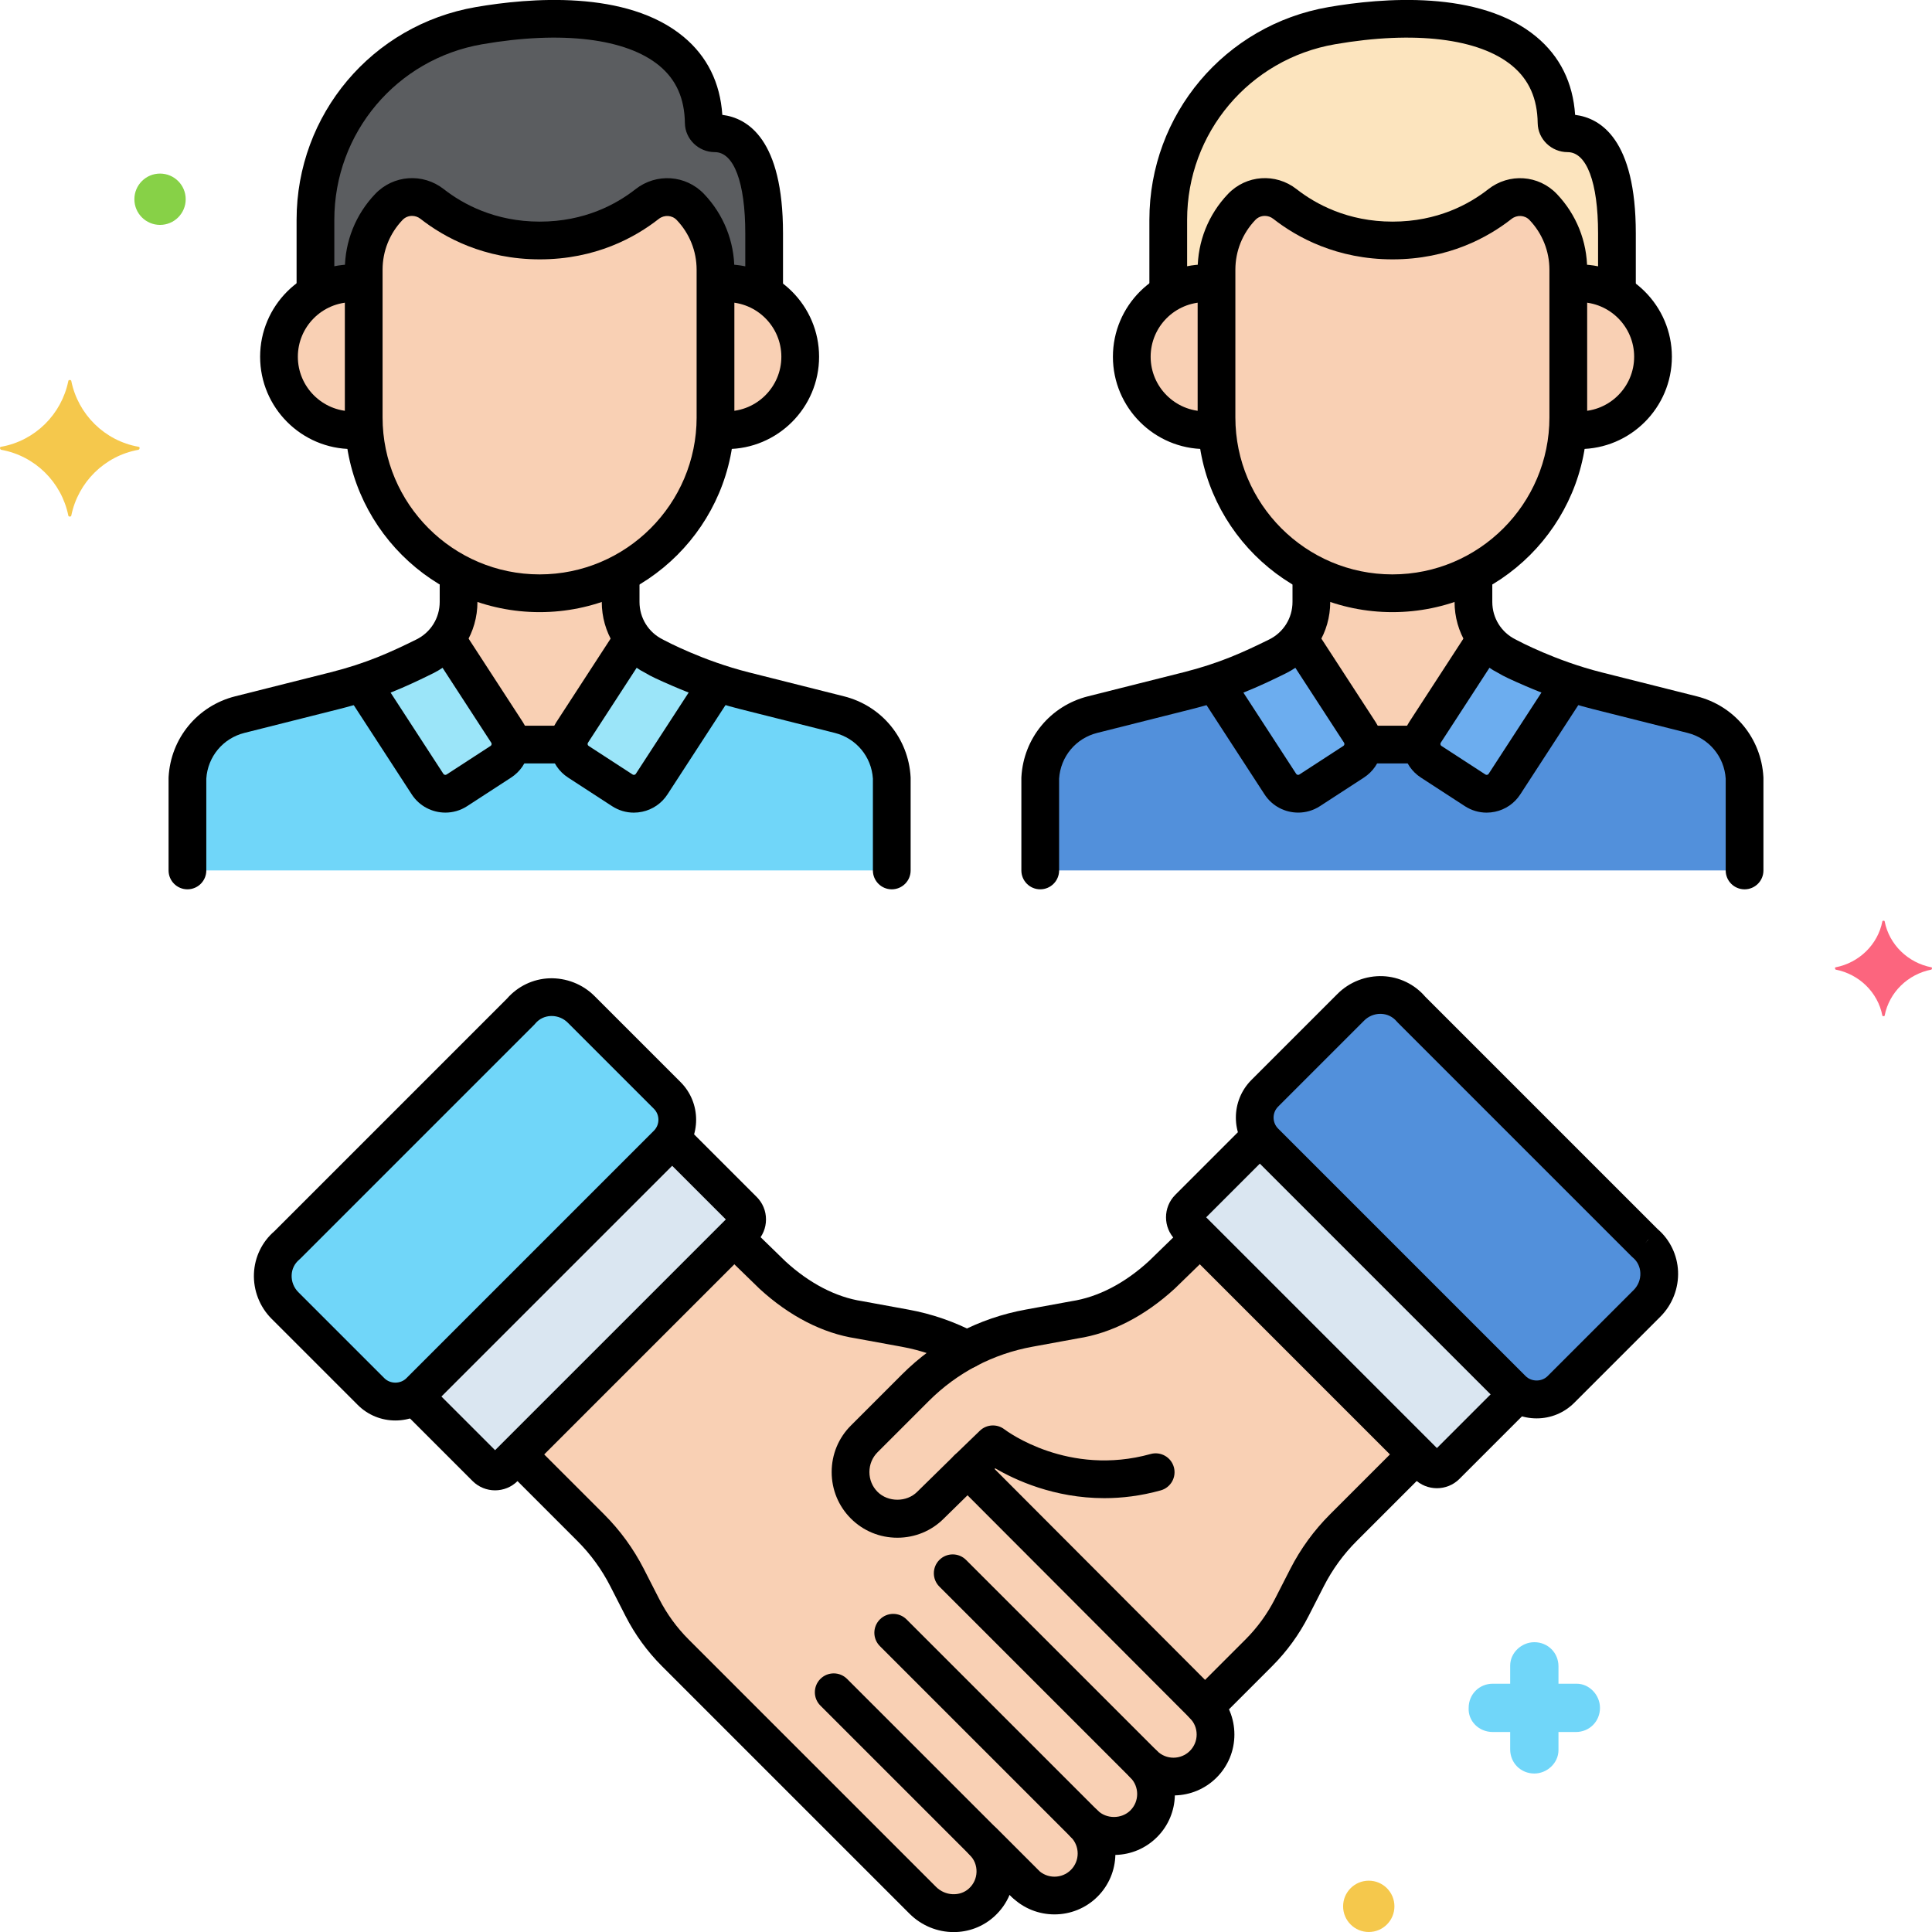<?xml version="1.0" encoding="utf-8"?>
<!-- Generator: Adobe Illustrator 24.0.0, SVG Export Plug-In . SVG Version: 6.00 Build 0)  -->
<svg version="1.1" xmlns="http://www.w3.org/2000/svg" xmlns:xlink="http://www.w3.org/1999/xlink" x="0px" y="0px"
	 viewBox="0 0 256 256" enable-background="new 0 0 256 256" xml:space="preserve">
<g id="Layer_1">
</g>
<g id="Layer_2">
</g>
<g id="Layer_3">
</g>
<g id="Layer_4">
</g>
<g id="Layer_5">
</g>
<g id="Layer_6">
</g>
<g id="Layer_7">
</g>
<g id="Layer_8">
</g>
<g id="Layer_9">
</g>
<g id="Layer_10">
</g>
<g id="Layer_11">
	<g>
		<g>
			<g>
				<path fill="#70D6F9" d="M208.906,223.1h-2.4v-2.3c0-1.8-1.4-3.2-3.2-3.2c-1.7,0-3.2,1.4-3.2,3.1v2.4h-2.3
					c-1.8,0-3.2,1.4-3.2,3.2c-0.1,1.7,1.3,3.2,3.2,3.2h2.3v2.3c0,1.8,1.4,3.2,3.2,3.2c1.7,0,3.2-1.4,3.2-3.1v-2.4h2.3
					c1.8,0,3.2-1.4,3.2-3.2C212.006,224.6,210.606,223.1,208.906,223.1z"/>
			</g>
		</g>
		<g>
			<g>
				<path fill="#87D147" d="M21.206,23c-1.878,0-3.4,1.522-3.4,3.4c0,1.878,1.522,3.4,3.4,3.4s3.4-1.522,3.4-3.4
					C24.606,24.522,23.083,23,21.206,23z"/>
			</g>
		</g>
		<g>
			<g>
				<path fill="#FC657E" d="M255.925,128.175c-3.1-0.6-5.6-3-6.2-6.1c0-0.1-0.3-0.1-0.3,0c-0.6,3.1-3.1,5.5-6.2,6.1
					c-0.1,0-0.1,0.2,0,0.3c3.1,0.6,5.6,3,6.2,6.1c0,0.1,0.3,0.1,0.3,0c0.6-3.1,3.1-5.5,6.2-6.1
					C256.025,128.375,256.025,128.175,255.925,128.175z"/>
			</g>
		</g>
		<g>
			<g>
				<path fill="#F5C84C" d="M181.369,249.2c-1.878,0-3.4,1.522-3.4,3.4s1.522,3.4,3.4,3.4c1.878,0,3.4-1.522,3.4-3.4
					S183.246,249.2,181.369,249.2z"/>
			</g>
		</g>
		<g>
			<g>
				<path fill="#F5C84C" d="M18.35,59.2c-4.5-0.8-8-4.3-8.9-8.7c0-0.2-0.4-0.2-0.4,0c-0.9,4.4-4.4,7.9-8.9,8.7c-0.2,0-0.2,0.3,0,0.4
					c4.5,0.8,8,4.3,8.9,8.7c0,0.2,0.4,0.2,0.4,0c0.9-4.4,4.4-7.9,8.9-8.7C18.55,59.5,18.55,59.2,18.35,59.2z"/>
			</g>
		</g>
		<g>
			<g>
				<path fill="#F9D0B4" d="M159.003,164.014l-5.062,4.922c-3.601,3.309-7.536,5.338-11.523,5.944l-6.026,1.104
					c-5.719,1.033-10.986,3.789-15.096,7.898c-3.835,3.835-3.368,3.368-6.782,6.782c-2.415,2.415-2.415,6.367,0,8.782
					c2.415,2.415,6.367,2.415,8.782,0l4.928-4.833l31.452,31.519l7.116-7.116c1.763-1.763,3.238-3.79,4.372-6.01l2.032-3.976
					c1.246-2.437,2.866-4.664,4.801-6.599l9.712-9.712L159.003,164.014z"/>
			</g>
		</g>
		<g>
			<g>
				<path fill="#F9D0B4" d="M159.431,225.891c-3.717-3.717-25.925-25.984-25.925-25.984l-5.282-5.294l-4.928,4.833
					c-2.395,2.395-6.302,2.415-8.723,0.059c-2.481-2.415-2.389-6.512,0.059-8.96c3.285-3.285,2.874-2.874,6.663-6.663
					c2.028-2.028,4.339-3.725,6.846-5.049c-2.573-1.359-5.353-2.326-8.25-2.849l-6.026-1.104c-3.987-0.607-7.923-2.636-11.523-5.944
					l-5.062-4.922L68.573,192.72l9.712,9.712c1.935,1.935,3.555,4.162,4.801,6.599l2.032,3.976c1.135,2.219,2.61,4.247,4.372,6.01
					c7.916,7.916,26.416,26.416,32.776,32.776l0.001-0.001c2.122,2.122,5.578,2.318,7.798,0.298c2.37-2.156,2.436-5.826,0.199-8.067
					l5.52,5.52c2.177,2.174,5.704,2.173,7.88-0.003c2.177-2.177,2.177-5.706,0-7.883c2.177,2.177,5.706,2.177,7.883,0
					c2.176-2.176,2.177-5.703,0.003-7.88c2.177,2.174,5.704,2.173,7.88-0.003l0,0C161.608,231.597,161.608,228.068,159.431,225.891z
					"/>
			</g>
		</g>
		<g>
			<g>
				<path fill="#DAE6F1" d="M200.389,184.108l-32.799-32.799c-0.225-0.225-0.42-0.468-0.588-0.723l-9.498,9.498
					c-0.671,0.671-0.671,1.759,0,2.43l31.681,31.681c0.671,0.671,1.759,0.671,2.43,0l9.498-9.498
					C200.857,184.529,200.614,184.333,200.389,184.108z"/>
			</g>
		</g>
		<g>
			<g>
				<path fill="#5290DB" d="M217.995,164.74l-0.045-0.038l-30.953-30.953c-0.013-0.015-0.026-0.031-0.039-0.046
					c-2.035-2.405-5.73-2.475-7.958-0.247l-11.411,11.411c-1.779,1.779-1.779,4.664,0,6.443l32.799,32.799
					c1.779,1.779,4.664,1.779,6.443,0l11.411-11.411C220.47,170.47,220.4,166.775,217.995,164.74z"/>
			</g>
		</g>
		<g>
			<g>
				<path fill="#70D6F9" d="M88.41,145.149l-11.411-11.411c-2.227-2.227-5.923-2.158-7.958,0.248l-0.038,0.045l-30.953,30.953
					c-0.015,0.013-0.031,0.026-0.046,0.039c-2.405,2.034-2.475,5.73-0.248,7.958l11.411,11.411c1.779,1.779,4.664,1.779,6.443,0
					l32.799-32.799C90.189,149.813,90.189,146.928,88.41,145.149z"/>
			</g>
		</g>
		<g>
			<g>
				<path fill="#DAE6F1" d="M98.496,160.367l-9.498-9.498c-0.168,0.256-0.363,0.499-0.588,0.723l-32.799,32.799
					c-0.225,0.225-0.468,0.42-0.723,0.588l9.498,9.498c0.671,0.671,1.759,0.671,2.43,0l31.681-31.681
					C99.167,162.126,99.167,161.038,98.496,160.367z"/>
			</g>
		</g>
		<g>
			<g>
				<path d="M137.553,247.776l-25.312-25.312c-0.976-0.977-2.56-0.977-3.535,0c-0.977,0.976-0.977,2.559,0,3.535l25.312,25.312
					c0.488,0.488,1.128,0.732,1.768,0.732s1.28-0.244,1.768-0.732C138.529,250.335,138.529,248.752,137.553,247.776z"/>
			</g>
		</g>
		<g>
			<g>
				<path d="M188.753,191.676c-0.976-0.977-2.56-0.977-3.535,0l-8.988,8.988c-2.123,2.123-3.893,4.555-5.26,7.229l-2.032,3.975
					c-1.018,1.991-2.334,3.801-3.914,5.381l-5.346,5.346l-29.685-29.748c-0.969-0.971-2.54-0.979-3.52-0.019l-4.945,4.85
					c-1.392,1.392-3.854,1.392-5.247,0c-0.696-0.696-1.079-1.627-1.079-2.623s0.383-1.927,1.079-2.624l6.782-6.782
					c3.767-3.767,8.53-6.259,13.778-7.207l5.952-1.091c4.455-0.678,8.895-2.951,12.89-6.624l4.466-4.343
					c0.99-0.963,1.012-2.545,0.05-3.535c-0.963-0.991-2.546-1.012-3.535-0.05l-4.415,4.294c-3.209,2.948-6.739,4.786-10.282,5.326
					l-6.021,1.103c-6.25,1.129-11.928,4.1-16.419,8.591l-6.782,6.782c-1.641,1.64-2.544,3.828-2.544,6.159s0.903,4.519,2.543,6.159
					c1.64,1.641,3.828,2.544,6.159,2.544s4.519-0.903,6.142-2.527l3.158-3.097l29.702,29.765c0.469,0.469,1.104,0.733,1.768,0.734
					h0.001c0.663,0,1.299-0.263,1.768-0.732l7.116-7.116c1.95-1.95,3.575-4.184,4.831-6.64l2.032-3.975
					c1.129-2.208,2.59-4.217,4.343-5.97l8.988-8.988C189.729,194.235,189.729,192.652,188.753,191.676z"/>
			</g>
		</g>
		<g>
			<g>
				<path d="M155.542,194.404c-0.37-1.331-1.748-2.108-3.079-1.739c-10.898,3.03-19.033-3.013-19.367-3.266
					c-0.983-0.758-2.371-0.679-3.263,0.183l-3.348,3.235c-0.993,0.959-1.02,2.542-0.061,3.535c0.96,0.992,2.542,1.021,3.535,0.061
					l1.917-1.852c2.604,1.526,7.791,3.952,14.453,3.952c2.327,0,4.833-0.296,7.473-1.03
					C155.134,197.112,155.912,195.734,155.542,194.404z"/>
			</g>
		</g>
		<g>
			<g>
				<path d="M129.31,176.623c-2.821-1.49-5.841-2.533-8.968-3.098l-6.1-1.116c-3.469-0.527-6.999-2.365-10.157-5.265l-4.11-3.997
					c-0.989-0.961-2.571-0.94-3.535,0.05c-0.962,0.99-0.94,2.573,0.05,3.535l4.162,4.045c3.943,3.624,8.383,5.897,12.765,6.563
					l6.032,1.104c2.627,0.475,5.16,1.35,7.527,2.6c0.373,0.197,0.772,0.29,1.166,0.29c0.897,0,1.764-0.484,2.212-1.333
					C130.997,178.78,130.53,177.268,129.31,176.623z"/>
			</g>
		</g>
		<g>
			<g>
				<path d="M161.199,224.123c-0.977-0.976-2.559-0.976-3.536,0c-0.976,0.977-0.976,2.56,0,3.536c0.581,0.581,0.9,1.352,0.9,2.173
					s-0.32,1.593-0.9,2.174c-1.197,1.196-3.143,1.198-4.342,0.005l-0.001-0.001c-0.001,0-0.002-0.001-0.002-0.002
					c-0.977-0.975-2.559-0.975-3.534,0.001c-0.976,0.976-0.977,2.558-0.001,3.534c0.002,0.001,0.003,0.003,0.004,0.004
					c1.193,1.199,1.191,3.146-0.005,4.341c-1.162,1.162-3.187,1.162-4.348,0c-0.977-0.977-2.559-0.977-3.536,0
					c-0.488,0.488-0.732,1.128-0.732,1.768c0,0.64,0.244,1.28,0.732,1.768c1.199,1.199,1.199,3.149,0,4.348
					c-1.199,1.197-3.148,1.197-4.345,0.003l-5.52-5.52c-0.977-0.977-2.559-0.977-3.535-0.001c-0.977,0.976-0.978,2.558-0.002,3.535
					c0.599,0.6,0.918,1.398,0.898,2.247c-0.021,0.848-0.379,1.63-1.01,2.204c-1.193,1.086-3.144,0.99-4.349-0.216L91.259,217.25
					c-1.581-1.581-2.897-3.391-3.915-5.38l-2.032-3.976c-1.366-2.673-3.136-5.105-5.26-7.229l-9.067-9.067
					c-0.976-0.977-2.56-0.977-3.535,0c-0.977,0.976-0.977,2.559,0,3.535l9.067,9.067c1.753,1.754,3.215,3.762,4.343,5.969
					l2.032,3.977c1.255,2.455,2.88,4.689,4.831,6.64L120.5,253.56c1.628,1.629,3.755,2.452,5.871,2.452
					c1.932,0,3.854-0.687,5.377-2.072c0.895-0.814,1.581-1.79,2.03-2.868l0.24,0.24c3.148,3.143,8.269,3.141,11.415-0.004
					c1.526-1.526,2.313-3.516,2.359-5.52c2.087-0.047,4.043-0.882,5.524-2.363c1.527-1.526,2.313-3.519,2.358-5.524
					c2.006-0.045,3.998-0.832,5.525-2.358c1.525-1.525,2.365-3.553,2.365-5.709S162.724,225.648,161.199,224.123z"/>
			</g>
		</g>
		<g>
			<g>
				<path d="M153.319,232.01l-25.312-25.312c-0.976-0.977-2.56-0.977-3.535,0c-0.977,0.976-0.977,2.559,0,3.535l25.312,25.312
					c0.488,0.488,1.128,0.732,1.768,0.732s1.28-0.244,1.768-0.732C154.295,234.569,154.295,232.986,153.319,232.01z"/>
			</g>
		</g>
		<g>
			<g>
				<path d="M145.433,239.89l-25.309-25.309c-0.976-0.977-2.56-0.977-3.535,0c-0.977,0.976-0.977,2.559,0,3.535l25.309,25.309
					c0.488,0.488,1.128,0.732,1.768,0.732s1.28-0.244,1.768-0.732C146.409,242.449,146.409,240.866,145.433,239.89z"/>
			</g>
		</g>
		<g>
			<g>
				<path d="M202.134,183.675c-0.976-0.977-2.56-0.977-3.535,0l-8.2,8.2l-30.575-30.576l8.571-8.571
					c0.977-0.976,0.977-2.559,0-3.535c-0.976-0.977-2.56-0.977-3.535,0l-9.123,9.123c-1.645,1.644-1.645,4.32,0,5.966l31.681,31.682
					c0.822,0.822,1.902,1.232,2.982,1.232c1.081,0,2.161-0.411,2.983-1.234l8.752-8.752
					C203.111,186.234,203.111,184.651,202.134,183.675z"/>
			</g>
		</g>
		<g>
			<g>
				<g>
					<g>
						<path d="M219.646,162.862l-30.808-30.808c-1.396-1.631-3.436-2.618-5.604-2.708c-2.226-0.084-4.42,0.76-6.001,2.341
							l-11.411,11.411c-2.751,2.751-2.751,7.227,0,9.978l32.799,32.799c1.333,1.333,3.104,2.067,4.989,2.067
							s3.657-0.734,4.989-2.067l11.411-11.411c1.581-1.581,2.434-3.769,2.341-6.002
							C222.261,166.297,221.276,164.258,219.646,162.862z M216.475,170.93l-11.411,11.411c-0.777,0.776-2.13,0.776-2.908,0
							l-32.799-32.799c-0.801-0.802-0.801-2.106,0-2.908l11.411-11.411c0.565-0.565,1.337-0.883,2.134-0.883
							c0.042,0,0.083,0.001,0.125,0.003c0.801,0.033,1.519,0.379,2.054,1.012c0.047,0.056,0.096,0.11,0.148,0.161l30.953,30.953
							c0.048,0.048,0.098,0.094,0.149,0.138l0.045,0.039c0.001,0.001,0.003,0.002,0.004,0.003c0.595,0.503,0.941,1.222,0.975,2.022
							C217.391,169.512,217.07,170.335,216.475,170.93z M217.995,164.74l0.356-0.44l0.104-0.104L217.995,164.74z"/>
					</g>
				</g>
			</g>
		</g>
		<g>
			<g>
				<g>
					<g>
						<path d="M90.178,143.382l-11.411-11.411v0c-1.581-1.58-3.775-2.422-6.002-2.34c-2.141,0.089-4.157,1.053-5.595,2.699
							l-30.813,30.814c-1.632,1.396-2.618,3.437-2.708,5.604c-0.093,2.233,0.76,4.421,2.341,6.001l11.411,11.41
							c1.375,1.376,3.182,2.063,4.989,2.063c1.806,0,3.614-0.688,4.989-2.063l32.8-32.799
							C92.929,150.608,92.929,146.132,90.178,143.382z M86.643,149.825l-32.799,32.799c-0.777,0.776-2.13,0.777-2.908,0
							l-11.411-11.41c-0.594-0.595-0.916-1.418-0.88-2.258c0.033-0.801,0.38-1.52,1.013-2.055c0.056-0.047,0.11-0.096,0.161-0.148
							l30.953-30.953c0.049-0.049,0.134-0.146,0.179-0.198c0.503-0.595,1.222-0.941,2.023-0.975
							c0.042-0.001,0.083-0.002,0.125-0.002c0.797,0,1.569,0.318,2.134,0.883v0l11.411,11.411
							C87.444,147.719,87.444,149.023,86.643,149.825z"/>
					</g>
				</g>
			</g>
		</g>
		<g>
			<g>
				<path d="M100.264,158.599l-9.059-9.059c-0.976-0.977-2.56-0.977-3.535,0c-0.977,0.976-0.977,2.559,0,3.535l8.506,8.506
					l-30.575,30.576l-8.2-8.2c-0.976-0.977-2.56-0.977-3.535,0c-0.977,0.976-0.977,2.559,0,3.535l8.753,8.753
					c0.822,0.821,1.902,1.232,2.982,1.232c1.08,0,2.161-0.411,2.983-1.233l31.68-31.68c0.797-0.797,1.236-1.856,1.236-2.983
					C101.5,160.455,101.061,159.395,100.264,158.599z"/>
			</g>
		</g>
		<g>
			<g>
				<path fill="#70D6F9" d="M111.226,94.69l-12.618-3.176c-6.688-1.683-11.948-4.568-11.879-4.534
					c-2.75-1.356-4.491-4.156-4.491-7.221v-3.793c-3.219,1.685-6.87,2.645-10.737,2.645c-3.867,0-7.519-0.96-10.737-2.645v3.793
					c0,3.066-1.741,5.866-4.491,7.221c-3.715,1.832-6.959,3.296-11.879,4.534L31.774,94.69c-3.903,0.983-6.714,4.389-6.938,8.408
					v12.241h93.329v-12.241C117.941,99.079,115.129,95.673,111.226,94.69z"/>
			</g>
		</g>
		<g>
			<g>
				<path fill="#F9D0B4" d="M91.477,27.427c-1.524-1.598-4.002-1.745-5.739-0.382c-2.747,2.156-7.499,4.821-14.212,4.821
					c-6.729,0-11.507-2.678-14.266-4.837c-1.736-1.358-4.209-1.206-5.73,0.389l-0.008,0.008c-2.137,2.241-3.33,5.219-3.33,8.316
					v19.56c0,12.819,10.488,23.307,23.307,23.307c12.819,0,23.307-10.488,23.307-23.307v-19.56
					C94.807,32.646,93.615,29.668,91.477,27.427z"/>
			</g>
		</g>
		<g>
			<g>
				<path fill="#F9D0B4" d="M96.302,37.54c-0.509,0-1.008,0.043-1.496,0.119v17.644c0,0.526-0.024,1.046-0.059,1.563
					c0.507,0.082,1.024,0.136,1.554,0.136c5.374,0,9.731-4.357,9.731-9.731S101.677,37.54,96.302,37.54z"/>
			</g>
		</g>
		<g>
			<g>
				<path fill="#F9D0B4" d="M48.193,55.303V37.659c-0.488-0.076-0.987-0.119-1.496-0.119c-5.374,0-9.731,4.357-9.731,9.731
					s4.357,9.731,9.731,9.731c0.53,0,1.047-0.054,1.554-0.136v0C48.217,56.349,48.193,55.829,48.193,55.303z"/>
			</g>
		</g>
		<g>
			<g>
				<path fill="#5B5D60" d="M94.72,17.659c-0.781,0-1.457-0.602-1.468-1.382C93.073,3.29,78.243,0.85,63.473,3.4
					C50.951,5.563,41.799,16.421,41.799,29.129v9.744c1.44-0.842,3.11-1.332,4.898-1.332c0.509,0,1.008,0.043,1.496,0.119v-1.916
					c0-3.097,1.192-6.075,3.33-8.316l0.008-0.008c1.521-1.595,3.994-1.747,5.73-0.389c2.758,2.159,7.536,4.837,14.266,4.837
					c6.713,0,11.466-2.665,14.212-4.821c1.737-1.364,4.215-1.216,5.739,0.382c2.137,2.241,3.33,5.219,3.33,8.316v1.916
					c0.488-0.076,0.987-0.119,1.496-0.119c1.81,0,3.498,0.503,4.95,1.364v-8.001C101.252,19.274,97.053,17.659,94.72,17.659z"/>
			</g>
		</g>
		<g>
			<g>
				<path fill="#9BE5F9" d="M67.188,97.052L59.109,84.62c-0.741,0.976-1.696,1.797-2.837,2.36c-2.744,1.353-5.235,2.504-8.33,3.513
					l8.712,13.405c0.845,1.3,2.583,1.669,3.883,0.824l5.827-3.787C67.664,100.091,68.033,98.352,67.188,97.052z"/>
			</g>
		</g>
		<g>
			<g>
				<path fill="#9BE5F9" d="M86.728,86.98c-1.141-0.563-2.095-1.384-2.837-2.36l-8.079,12.432c-0.845,1.3-0.476,3.039,0.824,3.883
					l5.827,3.787c1.3,0.845,3.039,0.476,3.883-0.824l8.719-13.417C90.156,88.862,86.673,86.952,86.728,86.98z"/>
			</g>
		</g>
		<g>
			<g>
				<path fill="#F9D0B4" d="M82.237,79.758v-3.793C79.019,77.65,75.367,78.61,71.5,78.61h0c-3.867,0-7.519-0.96-10.737-2.645v3.793
					c0,1.793-0.609,3.486-1.654,4.862l8.079,12.432c0.323,0.497,0.466,1.058,0.45,1.609h7.725c-0.016-0.551,0.127-1.112,0.45-1.609
					l8.081-12.434C82.847,83.244,82.237,81.552,82.237,79.758z"/>
			</g>
		</g>
		<g>
			<g>
				<path d="M120.66,102.959c-0.286-5.139-3.832-9.437-8.824-10.693L99.218,89.09c-6.098-1.535-11.001-4.147-11.259-4.286
					c-0.041-0.023-0.083-0.045-0.125-0.066c-1.91-0.942-3.097-2.85-3.097-4.979v-3.196c0-1.381-1.119-2.5-2.5-2.5
					s-2.5,1.119-2.5,2.5v3.196c0,4.003,2.206,7.594,5.767,9.404c0.699,0.438,1.823,0.951,3.681,1.754
					c2.035,0.879,5.216,2.117,8.813,3.022l12.618,3.176c2.837,0.714,4.859,3.145,5.048,6.058v12.167c0,1.381,1.119,2.5,2.5,2.5
					s2.5-1.119,2.5-2.5v-12.241C120.664,103.051,120.663,103.005,120.66,102.959z"/>
			</g>
		</g>
		<g>
			<g>
				<path d="M60.763,74.062c-1.381,0-2.5,1.119-2.5,2.5v3.196c0,2.129-1.187,4.038-3.097,4.979
					c-3.369,1.661-6.551,3.135-11.384,4.352l-12.618,3.176c-4.992,1.257-8.538,5.554-8.824,10.694
					c-0.002,0.046-0.004,0.092-0.004,0.139v12.241c0,1.381,1.119,2.5,2.5,2.5s2.5-1.119,2.5-2.5v-12.166
					c0.189-2.914,2.211-5.344,5.048-6.059l12.618-3.176c5.309-1.336,8.745-2.927,12.375-4.716c3.63-1.79,5.886-5.417,5.886-9.464
					v-3.196C63.263,75.181,62.144,74.062,60.763,74.062z"/>
			</g>
		</g>
		<g>
			<g>
				<g>
					<g>
						<path d="M93.287,25.702c-2.413-2.531-6.323-2.799-9.092-0.623c-2.492,1.956-6.712,4.287-12.669,4.287
							c-5.971,0-10.215-2.341-12.725-4.305c-2.768-2.167-6.671-1.893-9.087,0.641c-2.592,2.718-4.02,6.284-4.02,10.041v19.561
							c0,14.23,11.577,25.807,25.807,25.807s25.807-11.577,25.807-25.807V35.743C97.307,31.986,95.879,28.42,93.287,25.702z
							 M92.307,55.303c0,11.473-9.334,20.807-20.807,20.807s-20.807-9.334-20.807-20.807V35.743c0-2.466,0.937-4.807,2.647-6.599
							c0.339-0.355,0.794-0.537,1.258-0.537c0.391,0,0.787,0.129,1.121,0.391c3.129,2.449,8.411,5.368,15.807,5.368
							c7.385,0,12.644-2.912,15.756-5.354c0.734-0.576,1.76-0.516,2.386,0.141c1.701,1.784,2.638,4.125,2.638,6.591V55.303z"/>
					</g>
				</g>
			</g>
		</g>
		<g>
			<g>
				<path d="M96.302,35.041c-1.381,0-2.5,1.119-2.5,2.5s1.119,2.5,2.5,2.5c3.987,0,7.231,3.244,7.231,7.23
					c0,3.987-3.244,7.231-7.231,7.231c-1.381,0-2.5,1.119-2.5,2.5s1.119,2.5,2.5,2.5c6.744,0,12.231-5.487,12.231-12.231
					S103.046,35.041,96.302,35.041z"/>
			</g>
		</g>
		<g>
			<g>
				<path d="M46.698,54.502c-3.987,0-7.231-3.244-7.231-7.231c0-3.987,3.244-7.23,7.231-7.23c1.381,0,2.5-1.119,2.5-2.5
					s-1.119-2.5-2.5-2.5c-6.744,0-12.231,5.486-12.231,12.23s5.487,12.231,12.231,12.231c1.381,0,2.5-1.119,2.5-2.5
					S48.079,54.502,46.698,54.502z"/>
			</g>
		</g>
		<g>
			<g>
				<path d="M95.711,15.22c-0.287-4.275-2.013-7.752-5.139-10.349c-7.534-6.257-20.479-5.15-27.524-3.934
					C49.287,3.313,39.299,15.169,39.299,29.128v9.307c0,1.381,1.119,2.5,2.5,2.5s2.5-1.119,2.5-2.5v-9.307
					c0-11.52,8.243-21.304,19.599-23.265C74.442,4.042,83,5.083,87.377,8.718c2.226,1.849,3.33,4.333,3.375,7.593
					c0.029,2.122,1.809,3.848,3.968,3.848c2.525,0,4.033,4.017,4.033,10.744v7.553c0,1.381,1.119,2.5,2.5,2.5s2.5-1.119,2.5-2.5
					v-7.553C103.752,18.475,99.094,15.639,95.711,15.22z"/>
			</g>
		</g>
		<g>
			<g>
				<path d="M69.284,95.69l-7.753-11.93c-0.752-1.158-2.302-1.487-3.458-0.734c-1.158,0.752-1.486,2.301-0.734,3.458l7.753,11.93
					c0.046,0.071,0.06,0.148,0.043,0.231c-0.018,0.083-0.063,0.148-0.133,0.194l-5.827,3.787c-0.071,0.045-0.149,0.059-0.231,0.043
					c-0.083-0.018-0.148-0.063-0.194-0.133l-8.12-12.495c-0.752-1.158-2.301-1.487-3.458-0.734
					c-1.158,0.752-1.486,2.301-0.734,3.458l8.12,12.495c1.016,1.563,2.72,2.414,4.458,2.414c0.991,0,1.992-0.276,2.883-0.855
					l5.827-3.787c1.188-0.772,2.005-1.961,2.299-3.348C70.32,98.297,70.057,96.878,69.284,95.69z"/>
			</g>
		</g>
		<g>
			<g>
				<path d="M95.946,89.128c-1.158-0.753-2.707-0.424-3.458,0.734l-8.237,12.674c-0.046,0.071-0.111,0.116-0.194,0.133
					c-0.084,0.016-0.161,0.002-0.231-0.043l-5.827-3.787c-0.071-0.046-0.116-0.111-0.133-0.194c-0.017-0.083-0.003-0.16,0.043-0.231
					l7.712-11.867c0.752-1.158,0.424-2.706-0.734-3.458c-1.159-0.753-2.706-0.424-3.458,0.734L73.716,95.69
					c-0.772,1.188-1.036,2.607-0.741,3.994c0.294,1.387,1.111,2.576,2.299,3.348l5.827,3.787c0.871,0.566,1.866,0.859,2.881,0.859
					c0.37,0,0.743-0.039,1.113-0.118c1.387-0.294,2.576-1.111,3.348-2.299l8.237-12.674C97.432,91.429,97.104,89.88,95.946,89.128z"
					/>
			</g>
		</g>
		<g>
			<g>
				<path d="M74.299,96.161h-5.949c-1.381,0-2.5,1.119-2.5,2.5s1.119,2.5,2.5,2.5h5.949c1.381,0,2.5-1.119,2.5-2.5
					S75.68,96.161,74.299,96.161z"/>
			</g>
		</g>
		<g>
			<g>
				<path fill="#5290DB" d="M224.226,94.69l-12.618-3.176c-6.688-1.683-11.948-4.568-11.879-4.534
					c-2.75-1.356-4.491-4.156-4.491-7.221v-3.793c-3.219,1.685-6.87,2.645-10.737,2.645s-7.519-0.96-10.737-2.645v3.793
					c0,3.066-1.741,5.866-4.491,7.221c-3.715,1.832-6.959,3.296-11.879,4.534l-12.618,3.176c-3.903,0.983-6.714,4.389-6.938,8.408
					v12.241h93.329v-12.241C230.941,99.079,228.129,95.673,224.226,94.69z"/>
			</g>
		</g>
		<g>
			<g>
				<path fill="#F9D0B4" d="M204.477,27.427c-1.524-1.598-4.002-1.745-5.739-0.382c-2.747,2.156-7.5,4.821-14.212,4.821
					c-6.729,0-11.507-2.678-14.265-4.837c-1.736-1.358-4.209-1.206-5.73,0.389l-0.008,0.008c-2.137,2.241-3.33,5.219-3.33,8.316
					v19.56c0,12.819,10.488,23.307,23.307,23.307s23.307-10.488,23.307-23.307v-19.56C207.807,32.646,206.615,29.668,204.477,27.427
					z"/>
			</g>
		</g>
		<g>
			<g>
				<path fill="#F9D0B4" d="M209.302,37.54c-0.509,0-1.008,0.043-1.496,0.119v17.644c0,0.526-0.024,1.046-0.059,1.563
					c0.507,0.082,1.024,0.136,1.554,0.136c5.374,0,9.731-4.357,9.731-9.731S214.677,37.54,209.302,37.54z"/>
			</g>
		</g>
		<g>
			<g>
				<path fill="#F9D0B4" d="M161.193,55.303V37.659c-0.488-0.076-0.987-0.119-1.496-0.119c-5.374,0-9.731,4.357-9.731,9.731
					s4.357,9.731,9.731,9.731c0.53,0,1.047-0.054,1.554-0.136v0C161.217,56.349,161.193,55.829,161.193,55.303z"/>
			</g>
		</g>
		<g>
			<g>
				<path fill="#FCE4BE" d="M207.72,17.659c-0.781,0-1.457-0.602-1.468-1.382C206.073,3.29,191.243,0.85,176.473,3.4
					c-12.522,2.162-21.674,13.021-21.674,25.728v9.744c1.44-0.842,3.11-1.332,4.898-1.332c0.509,0,1.008,0.043,1.496,0.119v-1.916
					c0-3.097,1.192-6.075,3.33-8.316l0.008-0.008c1.521-1.595,3.994-1.747,5.73-0.389c2.758,2.159,7.536,4.837,14.265,4.837
					c6.713,0,11.466-2.665,14.212-4.821c1.737-1.364,4.215-1.216,5.739,0.382c2.137,2.241,3.33,5.219,3.33,8.316v1.916
					c0.488-0.076,0.987-0.119,1.496-0.119c1.81,0,3.498,0.503,4.95,1.364v-8.001C214.252,19.274,210.053,17.659,207.72,17.659z"/>
			</g>
		</g>
		<g>
			<g>
				<path fill="#6CADEF" d="M180.188,97.052l-8.079-12.432c-0.741,0.976-1.695,1.797-2.837,2.36
					c-2.744,1.353-5.235,2.504-8.33,3.513l8.712,13.405c0.845,1.3,2.583,1.669,3.883,0.824l5.827-3.787
					C180.664,100.091,181.033,98.352,180.188,97.052z"/>
			</g>
		</g>
		<g>
			<g>
				<path fill="#6CADEF" d="M199.728,86.98c-1.141-0.563-2.095-1.384-2.837-2.36l-8.079,12.432c-0.845,1.3-0.476,3.039,0.824,3.883
					l5.827,3.787c1.3,0.845,3.039,0.476,3.883-0.824l8.719-13.417C203.156,88.862,199.673,86.952,199.728,86.98z"/>
			</g>
		</g>
		<g>
			<g>
				<path fill="#F9D0B4" d="M195.237,79.758v-3.793c-3.219,1.685-6.871,2.645-10.737,2.645h0c-3.867,0-7.519-0.96-10.737-2.645
					v3.793c0,1.793-0.609,3.486-1.654,4.862l8.079,12.432c0.323,0.497,0.466,1.058,0.45,1.609h7.725
					c-0.016-0.551,0.127-1.112,0.45-1.609l8.08-12.434C195.847,83.244,195.237,81.552,195.237,79.758z"/>
			</g>
		</g>
		<g>
			<g>
				<path d="M233.66,102.959c-0.286-5.139-3.832-9.437-8.824-10.693l-12.618-3.176c-6.098-1.535-11.001-4.147-11.259-4.286
					c-0.041-0.023-0.083-0.045-0.125-0.066c-1.91-0.942-3.097-2.85-3.097-4.979v-3.196c0-1.381-1.119-2.5-2.5-2.5
					s-2.5,1.119-2.5,2.5v3.196c0,4.003,2.206,7.594,5.767,9.404c0.699,0.438,1.823,0.951,3.681,1.754
					c2.035,0.879,5.216,2.117,8.813,3.022l12.618,3.176c2.837,0.714,4.859,3.145,5.048,6.058v12.167c0,1.381,1.119,2.5,2.5,2.5
					s2.5-1.119,2.5-2.5v-12.241C233.664,103.051,233.663,103.005,233.66,102.959z"/>
			</g>
		</g>
		<g>
			<g>
				<path d="M173.763,74.062c-1.381,0-2.5,1.119-2.5,2.5v3.196c0,2.129-1.187,4.038-3.097,4.979
					c-3.369,1.661-6.551,3.135-11.384,4.352l-12.618,3.176c-4.992,1.257-8.538,5.554-8.824,10.694
					c-0.002,0.046-0.004,0.092-0.004,0.139v12.241c0,1.381,1.119,2.5,2.5,2.5s2.5-1.119,2.5-2.5v-12.166
					c0.189-2.914,2.211-5.344,5.048-6.059l12.618-3.176c5.309-1.336,8.745-2.927,12.375-4.716c3.63-1.79,5.886-5.417,5.886-9.464
					v-3.196C176.263,75.181,175.144,74.062,173.763,74.062z"/>
			</g>
		</g>
		<g>
			<g>
				<g>
					<g>
						<path d="M206.287,25.702c-2.413-2.531-6.323-2.799-9.092-0.623c-2.492,1.956-6.712,4.287-12.669,4.287
							c-5.971,0-10.215-2.341-12.725-4.305c-2.768-2.167-6.67-1.893-9.087,0.641c-2.592,2.718-4.02,6.284-4.02,10.041v19.561
							c0,14.23,11.577,25.807,25.807,25.807s25.807-11.577,25.807-25.807V35.743C210.307,31.986,208.879,28.42,206.287,25.702z
							 M205.307,55.303c0,11.473-9.334,20.807-20.807,20.807s-20.807-9.334-20.807-20.807V35.743c0-2.466,0.937-4.807,2.647-6.599
							c0.339-0.355,0.794-0.537,1.258-0.537c0.391,0,0.787,0.129,1.121,0.391c3.129,2.449,8.411,5.368,15.807,5.368
							c7.385,0,12.644-2.912,15.756-5.354c0.733-0.576,1.759-0.516,2.386,0.141c1.701,1.784,2.638,4.125,2.638,6.591V55.303z"/>
					</g>
				</g>
			</g>
		</g>
		<g>
			<g>
				<path d="M209.302,35.041c-1.381,0-2.5,1.119-2.5,2.5s1.119,2.5,2.5,2.5c3.987,0,7.231,3.244,7.231,7.23
					c0,3.987-3.244,7.231-7.231,7.231c-1.381,0-2.5,1.119-2.5,2.5s1.119,2.5,2.5,2.5c6.744,0,12.231-5.487,12.231-12.231
					S216.046,35.041,209.302,35.041z"/>
			</g>
		</g>
		<g>
			<g>
				<path d="M159.698,54.502c-3.987,0-7.231-3.244-7.231-7.231c0-3.987,3.244-7.23,7.231-7.23c1.381,0,2.5-1.119,2.5-2.5
					s-1.119-2.5-2.5-2.5c-6.744,0-12.231,5.486-12.231,12.23s5.487,12.231,12.231,12.231c1.381,0,2.5-1.119,2.5-2.5
					S161.079,54.502,159.698,54.502z"/>
			</g>
		</g>
		<g>
			<g>
				<path d="M208.711,15.22c-0.287-4.275-2.013-7.752-5.139-10.349c-7.535-6.257-20.479-5.15-27.524-3.934
					c-13.761,2.376-23.749,14.232-23.749,28.191v9.307c0,1.381,1.119,2.5,2.5,2.5s2.5-1.119,2.5-2.5v-9.307
					c0-11.52,8.243-21.304,19.599-23.265C187.442,4.042,196,5.083,200.377,8.718c2.226,1.849,3.33,4.333,3.375,7.593
					c0.029,2.122,1.809,3.848,3.968,3.848c2.525,0,4.033,4.017,4.033,10.744v7.553c0,1.381,1.119,2.5,2.5,2.5s2.5-1.119,2.5-2.5
					v-7.553C216.752,18.475,212.094,15.639,208.711,15.22z"/>
			</g>
		</g>
		<g>
			<g>
				<path d="M182.284,95.69l-7.753-11.93c-0.752-1.158-2.301-1.487-3.458-0.734c-1.158,0.752-1.486,2.301-0.734,3.458l7.753,11.93
					c0.046,0.071,0.06,0.148,0.043,0.231c-0.018,0.083-0.063,0.148-0.133,0.194l-5.827,3.787c-0.071,0.045-0.148,0.059-0.231,0.043
					c-0.083-0.018-0.148-0.063-0.194-0.133l-8.12-12.495c-0.752-1.158-2.301-1.487-3.458-0.734
					c-1.158,0.752-1.486,2.301-0.734,3.458l8.12,12.495c1.016,1.563,2.72,2.414,4.458,2.414c0.991,0,1.992-0.276,2.883-0.855
					l5.827-3.787c1.188-0.772,2.005-1.961,2.299-3.348C183.32,98.297,183.057,96.878,182.284,95.69z"/>
			</g>
		</g>
		<g>
			<g>
				<path d="M208.946,89.128c-1.159-0.753-2.707-0.424-3.458,0.734l-8.237,12.674c-0.046,0.071-0.111,0.116-0.194,0.133
					c-0.085,0.016-0.161,0.002-0.231-0.043l-5.827-3.787c-0.071-0.046-0.116-0.111-0.133-0.194c-0.017-0.083-0.003-0.16,0.043-0.231
					l7.712-11.867c0.752-1.158,0.424-2.706-0.734-3.458c-1.158-0.753-2.706-0.424-3.458,0.734l-7.712,11.867
					c-0.772,1.188-1.036,2.607-0.741,3.994c0.294,1.387,1.111,2.576,2.299,3.348l5.827,3.787c0.871,0.566,1.866,0.859,2.881,0.859
					c0.37,0,0.743-0.039,1.113-0.118c1.387-0.294,2.576-1.111,3.348-2.299l8.237-12.674
					C210.432,91.429,210.104,89.88,208.946,89.128z"/>
			</g>
		</g>
		<g>
			<g>
				<path d="M187.299,96.161h-5.949c-1.381,0-2.5,1.119-2.5,2.5s1.119,2.5,2.5,2.5h5.949c1.381,0,2.5-1.119,2.5-2.5
					S188.68,96.161,187.299,96.161z"/>
			</g>
		</g>
	</g>
</g>
<g id="Layer_12">
</g>
<g id="Layer_13">
</g>
<g id="Layer_14">
</g>
<g id="Layer_15">
</g>
<g id="Layer_16">
</g>
<g id="Layer_17">
</g>
<g id="Layer_18">
</g>
<g id="Layer_19">
</g>
<g id="Layer_20">
</g>
<g id="Layer_21">
</g>
<g id="Layer_22">
</g>
<g id="Layer_23">
</g>
<g id="Layer_24">
</g>
<g id="Layer_25">
</g>
<g id="Layer_26">
</g>
<g id="Layer_27">
</g>
<g id="Layer_28">
</g>
<g id="Layer_29">
</g>
<g id="Layer_30">
</g>
<g id="Layer_31">
</g>
<g id="Layer_32">
</g>
<g id="Layer_33">
</g>
<g id="Layer_34">
</g>
<g id="Layer_35">
</g>
<g id="Layer_36">
</g>
<g id="Layer_37">
</g>
<g id="Layer_38">
</g>
<g id="Layer_39">
</g>
<g id="Layer_40">
</g>
<g id="Layer_41">
</g>
<g id="Layer_42">
</g>
<g id="Layer_43">
</g>
<g id="Layer_44">
</g>
<g id="Layer_45">
</g>
<g id="Layer_46">
</g>
<g id="Layer_47">
</g>
<g id="Layer_48">
</g>
<g id="Layer_49">
</g>
<g id="Layer_50">
</g>
<g id="Layer_51">
</g>
<g id="Layer_52">
</g>
<g id="Layer_53">
</g>
<g id="Layer_54">
</g>
<g id="Layer_55">
</g>
<g id="Layer_56">
</g>
<g id="Layer_57">
</g>
<g id="Layer_58">
</g>
<g id="Layer_59">
</g>
<g id="Layer_60">
</g>
<g id="Layer_61">
</g>
<g id="Layer_62">
</g>
<g id="Layer_63">
</g>
<g id="Layer_64">
</g>
<g id="Layer_65">
</g>
<g id="Layer_66">
</g>
<g id="Layer_67">
</g>
<g id="Layer_68">
</g>
<g id="Layer_69">
</g>
<g id="Layer_70">
</g>
<g id="Layer_71">
</g>
<g id="Layer_72">
</g>
<g id="Layer_73">
</g>
<g id="Layer_74">
</g>
<g id="Layer_75">
</g>
<g id="Layer_76">
</g>
<g id="Layer_77">
</g>
<g id="Layer_78">
</g>
<g id="Layer_79">
</g>
<g id="Layer_80">
</g>
</svg>
